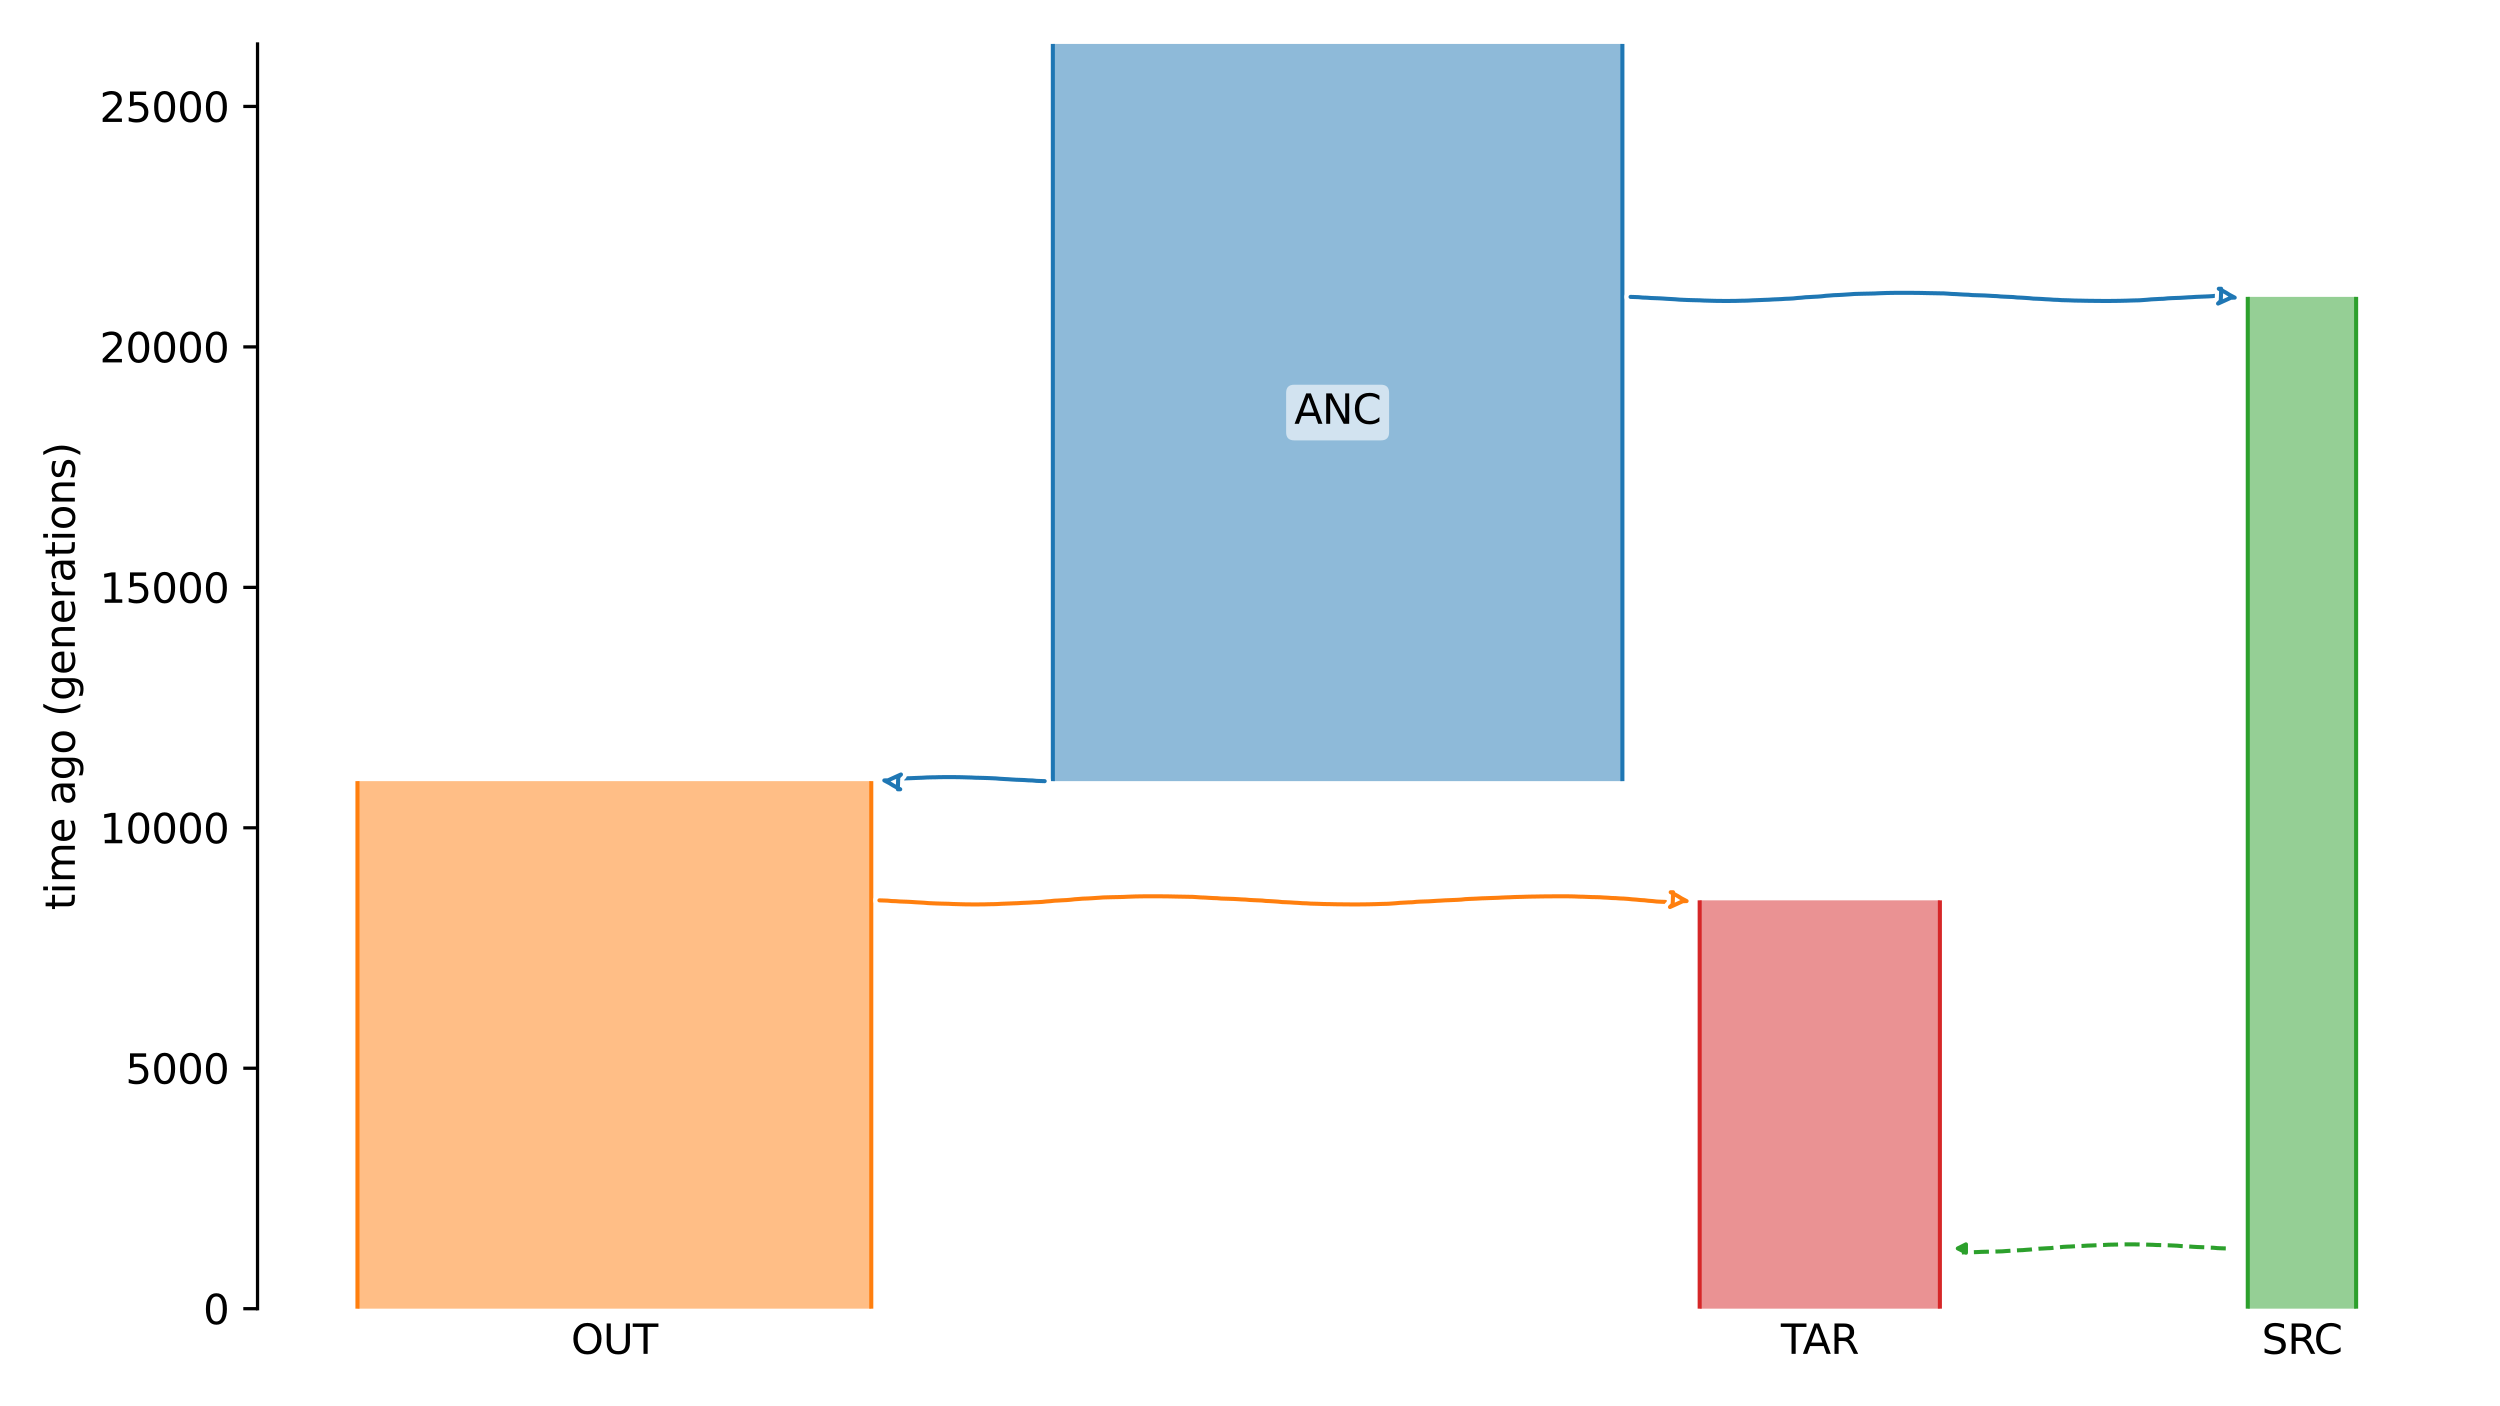 <?xml version="1.0" encoding="utf-8" standalone="no"?>
<!DOCTYPE svg PUBLIC "-//W3C//DTD SVG 1.1//EN"
  "http://www.w3.org/Graphics/SVG/1.1/DTD/svg11.dtd">
<svg xmlns:xlink="http://www.w3.org/1999/xlink" width="614.4pt" height="345.6pt" viewBox="0 0 614.4 345.6" xmlns="http://www.w3.org/2000/svg" version="1.1">
 <defs>
  <style type="text/css">*{stroke-linejoin: round; stroke-linecap: butt}</style>
 </defs>
 <g id="figure_1">
  <g id="patch_1">
   <path d="M 0 345.6 
L 614.4 345.6 
L 614.4 0 
L 0 0 
z
" style="fill: #ffffff"/>
  </g>
  <g id="axes_1">
   <g id="patch_2">
    <path d="M 63.291 321.622 
L 603.6 321.622 
L 603.6 10.8 
L 63.291 10.8 
z
" style="fill: #ffffff"/>
   </g>
   <path d="M 547.01 306.814 
L 546.01 306.782 
L 545.01 306.745 
L 544.01 306.647 
L 543.01 306.615 
L 542.01 306.541 
L 541.01 306.503 
L 540.01 306.467 
L 539.01 306.41 
L 538.01 306.339 
L 537.01 306.287 
L 536.01 306.228 
L 535.01 306.14 
L 534.01 306.094 
L 533.01 306.051 
L 532.01 306.021 
L 531.01 305.995 
L 530.01 305.974 
L 529.01 305.919 
L 528.01 305.891 
L 527.01 305.862 
L 526.01 305.836 
L 525.01 305.825 
L 524.01 305.815 
L 523.01 305.815 
L 522.01 305.825 
L 521.01 305.836 
L 520.01 305.867 
L 519.01 305.878 
L 518.01 305.909 
L 517.01 305.968 
L 516.01 306.006 
L 515.01 306.045 
L 514.01 306.087 
L 513.01 306.12 
L 512.01 306.187 
L 511.01 306.226 
L 510.01 306.269 
L 509.01 306.34 
L 508.01 306.376 
L 507.01 306.434 
L 506.01 306.545 
L 505.01 306.616 
L 504.01 306.729 
L 503.01 306.775 
L 502.01 306.836 
L 501.01 306.885 
L 500.01 306.965 
L 499.01 307.084 
L 498.01 307.154 
L 497.01 307.237 
L 496.01 307.271 
L 495.01 307.322 
L 494.01 307.39 
L 493.01 307.456 
L 492.01 307.533 
L 491.01 307.561 
L 490.01 307.587 
L 489.01 307.61 
L 488.01 307.629 
L 487.01 307.656 
L 486.01 307.705 
L 485.01 307.74 
L 484.01 307.776 
L 482.15 307.792 
" clip-path="url(#paf334e5e18)" style="fill: none; stroke-dasharray: 3.7,1.6; stroke-dashoffset: 0; stroke: #2ca02c"/>
   <g id="patch_3">
    <path d="M 258.746 10.8 
L 258.746 191.975 
M 398.719 10.8 
L 398.719 191.975 
" clip-path="url(#paf334e5e18)" style="fill: none; stroke: #ffffff; stroke-width: 3; stroke-linejoin: miter"/>
    <path d="M 258.746 10.8 
L 258.746 191.975 
M 398.719 10.8 
L 398.719 191.975 
" clip-path="url(#paf334e5e18)" style="fill: none; stroke: #1f77b4; stroke-linejoin: miter"/>
    <g id="PolyCollection_1">
     <path d="M 398.719 10.8 
L 258.746 10.8 
L 258.746 191.975 
L 398.719 191.975 
L 398.719 191.975 
L 398.719 10.8 
z
" clip-path="url(#paf334e5e18)" style="fill: #1f77b4; fill-opacity: 0.5"/>
    </g>
    <g id="patch_4">
     <path d="M 87.85 191.975 
L 87.85 321.622 
M 214.123 191.975 
L 214.123 321.622 
" clip-path="url(#paf334e5e18)" style="fill: none; stroke: #ffffff; stroke-width: 3; stroke-linejoin: miter"/>
     <path d="M 87.85 191.975 
L 87.85 321.622 
M 214.123 191.975 
L 214.123 321.622 
" clip-path="url(#paf334e5e18)" style="fill: none; stroke: #ff7f0e; stroke-linejoin: miter"/>
     <g id="PolyCollection_2">
      <path d="M 214.123 191.975 
L 87.85 191.975 
L 87.85 321.622 
L 214.123 321.622 
L 214.123 321.622 
L 214.123 191.975 
z
" clip-path="url(#paf334e5e18)" style="fill: #ff7f0e; fill-opacity: 0.5"/>
     </g>
     <g id="patch_5">
      <path d="M 552.413 72.964 
L 552.413 321.622 
M 579.04 72.964 
L 579.04 321.622 
" clip-path="url(#paf334e5e18)" style="fill: none; stroke: #ffffff; stroke-width: 3; stroke-linejoin: miter"/>
      <path d="M 552.413 72.964 
L 552.413 321.622 
M 579.04 72.964 
L 579.04 321.622 
" clip-path="url(#paf334e5e18)" style="fill: none; stroke: #2ca02c; stroke-linejoin: miter"/>
      <g id="PolyCollection_3">
       <path d="M 579.04 72.964 
L 552.413 72.964 
L 552.413 321.622 
L 579.04 321.622 
L 579.04 321.622 
L 579.04 72.964 
z
" clip-path="url(#paf334e5e18)" style="fill: #2ca02c; fill-opacity: 0.5"/>
      </g>
      <g id="patch_6">
       <path d="M 417.712 221.273 
L 417.712 321.622 
M 476.747 221.273 
L 476.747 321.622 
" clip-path="url(#paf334e5e18)" style="fill: none; stroke: #ffffff; stroke-width: 3; stroke-linejoin: miter"/>
       <path d="M 417.712 221.273 
L 417.712 321.622 
M 476.747 221.273 
L 476.747 321.622 
" clip-path="url(#paf334e5e18)" style="fill: none; stroke: #d62728; stroke-linejoin: miter"/>
       <g id="PolyCollection_4">
        <path d="M 476.747 221.273 
L 417.712 221.273 
L 417.712 321.622 
L 476.747 321.622 
L 476.747 321.622 
L 476.747 221.273 
z
" clip-path="url(#paf334e5e18)" style="fill: #d62728; fill-opacity: 0.5"/>
       </g>
       <g id="matplotlib.axis_1">
        <g id="xtick_1">
         <g id="line2d_1"/>
         <g id="text_1">
          <!-- OUT -->
          <g transform="translate(140.337 332.72) scale(0.1 -0.1)">
           <defs>
            <path id="DejaVuSans-4f" d="M 2522 4238 
Q 1834 4238 1429 3725 
Q 1025 3213 1025 2328 
Q 1025 1447 1429 934 
Q 1834 422 2522 422 
Q 3209 422 3611 934 
Q 4013 1447 4013 2328 
Q 4013 3213 3611 3725 
Q 3209 4238 2522 4238 
z
M 2522 4750 
Q 3503 4750 4090 4092 
Q 4678 3434 4678 2328 
Q 4678 1225 4090 567 
Q 3503 -91 2522 -91 
Q 1538 -91 948 565 
Q 359 1222 359 2328 
Q 359 3434 948 4092 
Q 1538 4750 2522 4750 
z
" transform="scale(0.016)"/>
            <path id="DejaVuSans-55" d="M 556 4666 
L 1191 4666 
L 1191 1831 
Q 1191 1081 1462 751 
Q 1734 422 2344 422 
Q 2950 422 3222 751 
Q 3494 1081 3494 1831 
L 3494 4666 
L 4128 4666 
L 4128 1753 
Q 4128 841 3676 375 
Q 3225 -91 2344 -91 
Q 1459 -91 1007 375 
Q 556 841 556 1753 
L 556 4666 
z
" transform="scale(0.016)"/>
            <path id="DejaVuSans-54" d="M -19 4666 
L 3928 4666 
L 3928 4134 
L 2272 4134 
L 2272 0 
L 1638 0 
L 1638 4134 
L -19 4134 
L -19 4666 
z
" transform="scale(0.016)"/>
           </defs>
           <use xlink:href="#DejaVuSans-4f"/>
           <use xlink:href="#DejaVuSans-55" x="78.711"/>
           <use xlink:href="#DejaVuSans-54" x="151.904"/>
          </g>
         </g>
        </g>
        <g id="xtick_2">
         <g id="line2d_2"/>
         <g id="text_2">
          <!-- SRC -->
          <g transform="translate(555.837 332.72) scale(0.1 -0.1)">
           <defs>
            <path id="DejaVuSans-53" d="M 3425 4513 
L 3425 3897 
Q 3066 4069 2747 4153 
Q 2428 4238 2131 4238 
Q 1616 4238 1336 4038 
Q 1056 3838 1056 3469 
Q 1056 3159 1242 3001 
Q 1428 2844 1947 2747 
L 2328 2669 
Q 3034 2534 3370 2195 
Q 3706 1856 3706 1288 
Q 3706 609 3251 259 
Q 2797 -91 1919 -91 
Q 1588 -91 1214 -16 
Q 841 59 441 206 
L 441 856 
Q 825 641 1194 531 
Q 1563 422 1919 422 
Q 2459 422 2753 634 
Q 3047 847 3047 1241 
Q 3047 1584 2836 1778 
Q 2625 1972 2144 2069 
L 1759 2144 
Q 1053 2284 737 2584 
Q 422 2884 422 3419 
Q 422 4038 858 4394 
Q 1294 4750 2059 4750 
Q 2388 4750 2728 4690 
Q 3069 4631 3425 4513 
z
" transform="scale(0.016)"/>
            <path id="DejaVuSans-52" d="M 2841 2188 
Q 3044 2119 3236 1894 
Q 3428 1669 3622 1275 
L 4263 0 
L 3584 0 
L 2988 1197 
Q 2756 1666 2539 1819 
Q 2322 1972 1947 1972 
L 1259 1972 
L 1259 0 
L 628 0 
L 628 4666 
L 2053 4666 
Q 2853 4666 3247 4331 
Q 3641 3997 3641 3322 
Q 3641 2881 3436 2590 
Q 3231 2300 2841 2188 
z
M 1259 4147 
L 1259 2491 
L 2053 2491 
Q 2509 2491 2742 2702 
Q 2975 2913 2975 3322 
Q 2975 3731 2742 3939 
Q 2509 4147 2053 4147 
L 1259 4147 
z
" transform="scale(0.016)"/>
            <path id="DejaVuSans-43" d="M 4122 4306 
L 4122 3641 
Q 3803 3938 3442 4084 
Q 3081 4231 2675 4231 
Q 1875 4231 1450 3742 
Q 1025 3253 1025 2328 
Q 1025 1406 1450 917 
Q 1875 428 2675 428 
Q 3081 428 3442 575 
Q 3803 722 4122 1019 
L 4122 359 
Q 3791 134 3420 21 
Q 3050 -91 2638 -91 
Q 1578 -91 968 557 
Q 359 1206 359 2328 
Q 359 3453 968 4101 
Q 1578 4750 2638 4750 
Q 3056 4750 3426 4639 
Q 3797 4528 4122 4306 
z
" transform="scale(0.016)"/>
           </defs>
           <use xlink:href="#DejaVuSans-53"/>
           <use xlink:href="#DejaVuSans-52" x="63.477"/>
           <use xlink:href="#DejaVuSans-43" x="127.959"/>
          </g>
         </g>
        </g>
        <g id="xtick_3">
         <g id="line2d_3"/>
         <g id="text_3">
          <!-- TAR -->
          <g transform="translate(437.669 332.72) scale(0.1 -0.1)">
           <defs>
            <path id="DejaVuSans-41" d="M 2188 4044 
L 1331 1722 
L 3047 1722 
L 2188 4044 
z
M 1831 4666 
L 2547 4666 
L 4325 0 
L 3669 0 
L 3244 1197 
L 1141 1197 
L 716 0 
L 50 0 
L 1831 4666 
z
" transform="scale(0.016)"/>
           </defs>
           <use xlink:href="#DejaVuSans-54"/>
           <use xlink:href="#DejaVuSans-41" x="53.334"/>
           <use xlink:href="#DejaVuSans-52" x="121.742"/>
          </g>
         </g>
        </g>
       </g>
       <g id="matplotlib.axis_2">
        <g id="ytick_1">
         <g id="line2d_4">
          <defs>
           <path id="m80ee68246e" d="M 0 0 
L -3.5 0 
" style="stroke: #000000; stroke-width: 0.8"/>
          </defs>
          <g>
           <use xlink:href="#m80ee68246e" x="63.291" y="321.622" style="stroke: #000000; stroke-width: 0.8"/>
          </g>
         </g>
         <g id="text_4">
          <!-- 0 -->
          <g transform="translate(49.928 325.421) scale(0.1 -0.1)">
           <defs>
            <path id="DejaVuSans-30" d="M 2034 4250 
Q 1547 4250 1301 3770 
Q 1056 3291 1056 2328 
Q 1056 1369 1301 889 
Q 1547 409 2034 409 
Q 2525 409 2770 889 
Q 3016 1369 3016 2328 
Q 3016 3291 2770 3770 
Q 2525 4250 2034 4250 
z
M 2034 4750 
Q 2819 4750 3233 4129 
Q 3647 3509 3647 2328 
Q 3647 1150 3233 529 
Q 2819 -91 2034 -91 
Q 1250 -91 836 529 
Q 422 1150 422 2328 
Q 422 3509 836 4129 
Q 1250 4750 2034 4750 
z
" transform="scale(0.016)"/>
           </defs>
           <use xlink:href="#DejaVuSans-30"/>
          </g>
         </g>
        </g>
        <g id="ytick_2">
         <g id="line2d_5">
          <g>
           <use xlink:href="#m80ee68246e" x="63.291" y="262.53" style="stroke: #000000; stroke-width: 0.8"/>
          </g>
         </g>
         <g id="text_5">
          <!-- 5000 -->
          <g transform="translate(30.841 266.329) scale(0.1 -0.1)">
           <defs>
            <path id="DejaVuSans-35" d="M 691 4666 
L 3169 4666 
L 3169 4134 
L 1269 4134 
L 1269 2991 
Q 1406 3038 1543 3061 
Q 1681 3084 1819 3084 
Q 2600 3084 3056 2656 
Q 3513 2228 3513 1497 
Q 3513 744 3044 326 
Q 2575 -91 1722 -91 
Q 1428 -91 1123 -41 
Q 819 9 494 109 
L 494 744 
Q 775 591 1075 516 
Q 1375 441 1709 441 
Q 2250 441 2565 725 
Q 2881 1009 2881 1497 
Q 2881 1984 2565 2268 
Q 2250 2553 1709 2553 
Q 1456 2553 1204 2497 
Q 953 2441 691 2322 
L 691 4666 
z
" transform="scale(0.016)"/>
           </defs>
           <use xlink:href="#DejaVuSans-35"/>
           <use xlink:href="#DejaVuSans-30" x="63.623"/>
           <use xlink:href="#DejaVuSans-30" x="127.246"/>
           <use xlink:href="#DejaVuSans-30" x="190.869"/>
          </g>
         </g>
        </g>
        <g id="ytick_3">
         <g id="line2d_6">
          <g>
           <use xlink:href="#m80ee68246e" x="63.291" y="203.439" style="stroke: #000000; stroke-width: 0.8"/>
          </g>
         </g>
         <g id="text_6">
          <!-- 10000 -->
          <g transform="translate(24.478 207.238) scale(0.1 -0.1)">
           <defs>
            <path id="DejaVuSans-31" d="M 794 531 
L 1825 531 
L 1825 4091 
L 703 3866 
L 703 4441 
L 1819 4666 
L 2450 4666 
L 2450 531 
L 3481 531 
L 3481 0 
L 794 0 
L 794 531 
z
" transform="scale(0.016)"/>
           </defs>
           <use xlink:href="#DejaVuSans-31"/>
           <use xlink:href="#DejaVuSans-30" x="63.623"/>
           <use xlink:href="#DejaVuSans-30" x="127.246"/>
           <use xlink:href="#DejaVuSans-30" x="190.869"/>
           <use xlink:href="#DejaVuSans-30" x="254.492"/>
          </g>
         </g>
        </g>
        <g id="ytick_4">
         <g id="line2d_7">
          <g>
           <use xlink:href="#m80ee68246e" x="63.291" y="144.347" style="stroke: #000000; stroke-width: 0.8"/>
          </g>
         </g>
         <g id="text_7">
          <!-- 15000 -->
          <g transform="translate(24.478 148.146) scale(0.1 -0.1)">
           <use xlink:href="#DejaVuSans-31"/>
           <use xlink:href="#DejaVuSans-35" x="63.623"/>
           <use xlink:href="#DejaVuSans-30" x="127.246"/>
           <use xlink:href="#DejaVuSans-30" x="190.869"/>
           <use xlink:href="#DejaVuSans-30" x="254.492"/>
          </g>
         </g>
        </g>
        <g id="ytick_5">
         <g id="line2d_8">
          <g>
           <use xlink:href="#m80ee68246e" x="63.291" y="85.255" style="stroke: #000000; stroke-width: 0.8"/>
          </g>
         </g>
         <g id="text_8">
          <!-- 20000 -->
          <g transform="translate(24.478 89.055) scale(0.1 -0.1)">
           <defs>
            <path id="DejaVuSans-32" d="M 1228 531 
L 3431 531 
L 3431 0 
L 469 0 
L 469 531 
Q 828 903 1448 1529 
Q 2069 2156 2228 2338 
Q 2531 2678 2651 2914 
Q 2772 3150 2772 3378 
Q 2772 3750 2511 3984 
Q 2250 4219 1831 4219 
Q 1534 4219 1204 4116 
Q 875 4013 500 3803 
L 500 4441 
Q 881 4594 1212 4672 
Q 1544 4750 1819 4750 
Q 2544 4750 2975 4387 
Q 3406 4025 3406 3419 
Q 3406 3131 3298 2873 
Q 3191 2616 2906 2266 
Q 2828 2175 2409 1742 
Q 1991 1309 1228 531 
z
" transform="scale(0.016)"/>
           </defs>
           <use xlink:href="#DejaVuSans-32"/>
           <use xlink:href="#DejaVuSans-30" x="63.623"/>
           <use xlink:href="#DejaVuSans-30" x="127.246"/>
           <use xlink:href="#DejaVuSans-30" x="190.869"/>
           <use xlink:href="#DejaVuSans-30" x="254.492"/>
          </g>
         </g>
        </g>
        <g id="ytick_6">
         <g id="line2d_9">
          <g>
           <use xlink:href="#m80ee68246e" x="63.291" y="26.164" style="stroke: #000000; stroke-width: 0.8"/>
          </g>
         </g>
         <g id="text_9">
          <!-- 25000 -->
          <g transform="translate(24.478 29.963) scale(0.1 -0.1)">
           <use xlink:href="#DejaVuSans-32"/>
           <use xlink:href="#DejaVuSans-35" x="63.623"/>
           <use xlink:href="#DejaVuSans-30" x="127.246"/>
           <use xlink:href="#DejaVuSans-30" x="190.869"/>
           <use xlink:href="#DejaVuSans-30" x="254.492"/>
          </g>
         </g>
        </g>
        <g id="text_10">
         <!-- time ago (generations) -->
         <g transform="translate(18.398 223.682) rotate(-90) scale(0.1 -0.1)">
          <defs>
           <path id="DejaVuSans-74" d="M 1172 4494 
L 1172 3500 
L 2356 3500 
L 2356 3053 
L 1172 3053 
L 1172 1153 
Q 1172 725 1289 603 
Q 1406 481 1766 481 
L 2356 481 
L 2356 0 
L 1766 0 
Q 1100 0 847 248 
Q 594 497 594 1153 
L 594 3053 
L 172 3053 
L 172 3500 
L 594 3500 
L 594 4494 
L 1172 4494 
z
" transform="scale(0.016)"/>
           <path id="DejaVuSans-69" d="M 603 3500 
L 1178 3500 
L 1178 0 
L 603 0 
L 603 3500 
z
M 603 4863 
L 1178 4863 
L 1178 4134 
L 603 4134 
L 603 4863 
z
" transform="scale(0.016)"/>
           <path id="DejaVuSans-6d" d="M 3328 2828 
Q 3544 3216 3844 3400 
Q 4144 3584 4550 3584 
Q 5097 3584 5394 3201 
Q 5691 2819 5691 2113 
L 5691 0 
L 5113 0 
L 5113 2094 
Q 5113 2597 4934 2840 
Q 4756 3084 4391 3084 
Q 3944 3084 3684 2787 
Q 3425 2491 3425 1978 
L 3425 0 
L 2847 0 
L 2847 2094 
Q 2847 2600 2669 2842 
Q 2491 3084 2119 3084 
Q 1678 3084 1418 2786 
Q 1159 2488 1159 1978 
L 1159 0 
L 581 0 
L 581 3500 
L 1159 3500 
L 1159 2956 
Q 1356 3278 1631 3431 
Q 1906 3584 2284 3584 
Q 2666 3584 2933 3390 
Q 3200 3197 3328 2828 
z
" transform="scale(0.016)"/>
           <path id="DejaVuSans-65" d="M 3597 1894 
L 3597 1613 
L 953 1613 
Q 991 1019 1311 708 
Q 1631 397 2203 397 
Q 2534 397 2845 478 
Q 3156 559 3463 722 
L 3463 178 
Q 3153 47 2828 -22 
Q 2503 -91 2169 -91 
Q 1331 -91 842 396 
Q 353 884 353 1716 
Q 353 2575 817 3079 
Q 1281 3584 2069 3584 
Q 2775 3584 3186 3129 
Q 3597 2675 3597 1894 
z
M 3022 2063 
Q 3016 2534 2758 2815 
Q 2500 3097 2075 3097 
Q 1594 3097 1305 2825 
Q 1016 2553 972 2059 
L 3022 2063 
z
" transform="scale(0.016)"/>
           <path id="DejaVuSans-20" transform="scale(0.016)"/>
           <path id="DejaVuSans-61" d="M 2194 1759 
Q 1497 1759 1228 1600 
Q 959 1441 959 1056 
Q 959 750 1161 570 
Q 1363 391 1709 391 
Q 2188 391 2477 730 
Q 2766 1069 2766 1631 
L 2766 1759 
L 2194 1759 
z
M 3341 1997 
L 3341 0 
L 2766 0 
L 2766 531 
Q 2569 213 2275 61 
Q 1981 -91 1556 -91 
Q 1019 -91 701 211 
Q 384 513 384 1019 
Q 384 1609 779 1909 
Q 1175 2209 1959 2209 
L 2766 2209 
L 2766 2266 
Q 2766 2663 2505 2880 
Q 2244 3097 1772 3097 
Q 1472 3097 1187 3025 
Q 903 2953 641 2809 
L 641 3341 
Q 956 3463 1253 3523 
Q 1550 3584 1831 3584 
Q 2591 3584 2966 3190 
Q 3341 2797 3341 1997 
z
" transform="scale(0.016)"/>
           <path id="DejaVuSans-67" d="M 2906 1791 
Q 2906 2416 2648 2759 
Q 2391 3103 1925 3103 
Q 1463 3103 1205 2759 
Q 947 2416 947 1791 
Q 947 1169 1205 825 
Q 1463 481 1925 481 
Q 2391 481 2648 825 
Q 2906 1169 2906 1791 
z
M 3481 434 
Q 3481 -459 3084 -895 
Q 2688 -1331 1869 -1331 
Q 1566 -1331 1297 -1286 
Q 1028 -1241 775 -1147 
L 775 -588 
Q 1028 -725 1275 -790 
Q 1522 -856 1778 -856 
Q 2344 -856 2625 -561 
Q 2906 -266 2906 331 
L 2906 616 
Q 2728 306 2450 153 
Q 2172 0 1784 0 
Q 1141 0 747 490 
Q 353 981 353 1791 
Q 353 2603 747 3093 
Q 1141 3584 1784 3584 
Q 2172 3584 2450 3431 
Q 2728 3278 2906 2969 
L 2906 3500 
L 3481 3500 
L 3481 434 
z
" transform="scale(0.016)"/>
           <path id="DejaVuSans-6f" d="M 1959 3097 
Q 1497 3097 1228 2736 
Q 959 2375 959 1747 
Q 959 1119 1226 758 
Q 1494 397 1959 397 
Q 2419 397 2687 759 
Q 2956 1122 2956 1747 
Q 2956 2369 2687 2733 
Q 2419 3097 1959 3097 
z
M 1959 3584 
Q 2709 3584 3137 3096 
Q 3566 2609 3566 1747 
Q 3566 888 3137 398 
Q 2709 -91 1959 -91 
Q 1206 -91 779 398 
Q 353 888 353 1747 
Q 353 2609 779 3096 
Q 1206 3584 1959 3584 
z
" transform="scale(0.016)"/>
           <path id="DejaVuSans-28" d="M 1984 4856 
Q 1566 4138 1362 3434 
Q 1159 2731 1159 2009 
Q 1159 1288 1364 580 
Q 1569 -128 1984 -844 
L 1484 -844 
Q 1016 -109 783 600 
Q 550 1309 550 2009 
Q 550 2706 781 3412 
Q 1013 4119 1484 4856 
L 1984 4856 
z
" transform="scale(0.016)"/>
           <path id="DejaVuSans-6e" d="M 3513 2113 
L 3513 0 
L 2938 0 
L 2938 2094 
Q 2938 2591 2744 2837 
Q 2550 3084 2163 3084 
Q 1697 3084 1428 2787 
Q 1159 2491 1159 1978 
L 1159 0 
L 581 0 
L 581 3500 
L 1159 3500 
L 1159 2956 
Q 1366 3272 1645 3428 
Q 1925 3584 2291 3584 
Q 2894 3584 3203 3211 
Q 3513 2838 3513 2113 
z
" transform="scale(0.016)"/>
           <path id="DejaVuSans-72" d="M 2631 2963 
Q 2534 3019 2420 3045 
Q 2306 3072 2169 3072 
Q 1681 3072 1420 2755 
Q 1159 2438 1159 1844 
L 1159 0 
L 581 0 
L 581 3500 
L 1159 3500 
L 1159 2956 
Q 1341 3275 1631 3429 
Q 1922 3584 2338 3584 
Q 2397 3584 2469 3576 
Q 2541 3569 2628 3553 
L 2631 2963 
z
" transform="scale(0.016)"/>
           <path id="DejaVuSans-73" d="M 2834 3397 
L 2834 2853 
Q 2591 2978 2328 3040 
Q 2066 3103 1784 3103 
Q 1356 3103 1142 2972 
Q 928 2841 928 2578 
Q 928 2378 1081 2264 
Q 1234 2150 1697 2047 
L 1894 2003 
Q 2506 1872 2764 1633 
Q 3022 1394 3022 966 
Q 3022 478 2636 193 
Q 2250 -91 1575 -91 
Q 1294 -91 989 -36 
Q 684 19 347 128 
L 347 722 
Q 666 556 975 473 
Q 1284 391 1588 391 
Q 1994 391 2212 530 
Q 2431 669 2431 922 
Q 2431 1156 2273 1281 
Q 2116 1406 1581 1522 
L 1381 1569 
Q 847 1681 609 1914 
Q 372 2147 372 2553 
Q 372 3047 722 3315 
Q 1072 3584 1716 3584 
Q 2034 3584 2315 3537 
Q 2597 3491 2834 3397 
z
" transform="scale(0.016)"/>
           <path id="DejaVuSans-29" d="M 513 4856 
L 1013 4856 
Q 1481 4119 1714 3412 
Q 1947 2706 1947 2009 
Q 1947 1309 1714 600 
Q 1481 -109 1013 -844 
L 513 -844 
Q 928 -128 1133 580 
Q 1338 1288 1338 2009 
Q 1338 2731 1133 3434 
Q 928 4138 513 4856 
z
" transform="scale(0.016)"/>
          </defs>
          <use xlink:href="#DejaVuSans-74"/>
          <use xlink:href="#DejaVuSans-69" x="39.209"/>
          <use xlink:href="#DejaVuSans-6d" x="66.992"/>
          <use xlink:href="#DejaVuSans-65" x="164.404"/>
          <use xlink:href="#DejaVuSans-20" x="225.928"/>
          <use xlink:href="#DejaVuSans-61" x="257.715"/>
          <use xlink:href="#DejaVuSans-67" x="318.994"/>
          <use xlink:href="#DejaVuSans-6f" x="382.471"/>
          <use xlink:href="#DejaVuSans-20" x="443.652"/>
          <use xlink:href="#DejaVuSans-28" x="475.439"/>
          <use xlink:href="#DejaVuSans-67" x="514.453"/>
          <use xlink:href="#DejaVuSans-65" x="577.93"/>
          <use xlink:href="#DejaVuSans-6e" x="639.453"/>
          <use xlink:href="#DejaVuSans-65" x="702.832"/>
          <use xlink:href="#DejaVuSans-72" x="764.355"/>
          <use xlink:href="#DejaVuSans-61" x="805.469"/>
          <use xlink:href="#DejaVuSans-74" x="866.748"/>
          <use xlink:href="#DejaVuSans-69" x="905.957"/>
          <use xlink:href="#DejaVuSans-6f" x="933.74"/>
          <use xlink:href="#DejaVuSans-6e" x="994.922"/>
          <use xlink:href="#DejaVuSans-73" x="1058.301"/>
          <use xlink:href="#DejaVuSans-29" x="1110.4"/>
         </g>
        </g>
       </g>
       <g id="patch_7">
        <path d="M 256.744 191.975 
L 255.744 191.943 
L 254.744 191.907 
L 253.744 191.809 
L 252.744 191.776 
L 251.744 191.703 
L 250.744 191.664 
L 249.744 191.629 
L 248.744 191.571 
L 247.744 191.501 
L 246.744 191.449 
L 245.744 191.39 
L 244.744 191.301 
L 243.744 191.255 
L 242.744 191.213 
L 241.744 191.182 
L 240.744 191.156 
L 239.744 191.135 
L 238.744 191.081 
L 237.744 191.053 
L 236.744 191.023 
L 235.744 190.998 
L 234.744 190.986 
L 233.744 190.976 
L 232.744 190.976 
L 231.744 190.986 
L 230.744 190.998 
L 229.744 191.029 
L 228.744 191.04 
L 227.744 191.07 
L 226.744 191.13 
L 225.744 191.167 
L 224.744 191.206 
L 223.744 191.248 
L 222.744 191.281 
L 221.744 191.349 
L 220.744 191.388 
L 219.744 191.43 
L 218.744 191.501 
L 217.241 191.537 
" clip-path="url(#paf334e5e18)" style="fill: none; stroke: #ffffff; stroke-width: 3; stroke-linecap: round"/>
        <path d="M 256.744 191.975 
L 255.744 191.943 
L 254.744 191.907 
L 253.744 191.809 
L 252.744 191.776 
L 251.744 191.703 
L 250.744 191.664 
L 249.744 191.629 
L 248.744 191.571 
L 247.744 191.501 
L 246.744 191.449 
L 245.744 191.39 
L 244.744 191.301 
L 243.744 191.255 
L 242.744 191.213 
L 241.744 191.182 
L 240.744 191.156 
L 239.744 191.135 
L 238.744 191.081 
L 237.744 191.053 
L 236.744 191.023 
L 235.744 190.998 
L 234.744 190.986 
L 233.744 190.976 
L 232.744 190.976 
L 231.744 190.986 
L 230.744 190.998 
L 229.744 191.029 
L 228.744 191.04 
L 227.744 191.07 
L 226.744 191.13 
L 225.744 191.167 
L 224.744 191.206 
L 223.744 191.248 
L 222.744 191.281 
L 221.744 191.349 
L 220.744 191.388 
L 219.744 191.43 
L 218.744 191.501 
L 217.241 191.537 
" clip-path="url(#paf334e5e18)" style="fill: none; stroke: #1f77b4; stroke-linecap: round"/>
        <path d="M 221.241 193.975 
L 220.361 193.5 
L 219.483 193.019 
L 218.632 192.485 
L 217.33 191.797 
L 218.257 191.771 
L 219.169 191.358 
L 220.079 190.943 
L 221.422 190.336 
L 220.767 190.975 
L 220.715 191.975 
L 220.656 193.975 
z
" clip-path="url(#paf334e5e18)" style="fill: #ffffff; stroke: #ffffff; stroke-width: 3; stroke-linecap: round"/>
        <path d="M 221.241 193.975 
L 220.361 193.5 
L 219.483 193.019 
L 218.632 192.485 
L 217.33 191.797 
L 218.257 191.771 
L 219.169 191.358 
L 220.079 190.943 
L 221.422 190.336 
L 220.767 190.975 
L 220.715 191.975 
L 220.656 193.975 
z
" clip-path="url(#paf334e5e18)" style="fill: #ffffff; stroke: #1f77b4; stroke-linecap: round"/>
        <g id="patch_8">
         <path d="M 400.721 72.964 
L 401.721 72.996 
L 402.721 73.033 
L 403.721 73.13 
L 404.721 73.163 
L 405.721 73.237 
L 406.721 73.275 
L 407.721 73.311 
L 408.721 73.368 
L 409.721 73.439 
L 410.721 73.491 
L 411.721 73.55 
L 412.721 73.638 
L 413.721 73.684 
L 414.721 73.727 
L 415.721 73.757 
L 416.721 73.783 
L 417.721 73.804 
L 418.721 73.859 
L 419.721 73.887 
L 420.721 73.916 
L 421.721 73.942 
L 422.721 73.953 
L 423.721 73.963 
L 424.721 73.963 
L 425.721 73.953 
L 426.721 73.942 
L 427.721 73.911 
L 428.721 73.899 
L 429.721 73.869 
L 430.721 73.81 
L 431.721 73.772 
L 432.721 73.733 
L 433.721 73.691 
L 434.721 73.658 
L 435.721 73.591 
L 436.721 73.551 
L 437.721 73.509 
L 438.721 73.438 
L 439.721 73.402 
L 440.721 73.343 
L 441.721 73.232 
L 442.721 73.162 
L 443.721 73.049 
L 444.721 73.003 
L 445.721 72.942 
L 446.721 72.893 
L 447.721 72.813 
L 448.721 72.694 
L 449.721 72.624 
L 450.721 72.541 
L 451.721 72.507 
L 452.721 72.456 
L 453.721 72.388 
L 454.721 72.322 
L 455.721 72.245 
L 456.721 72.217 
L 457.721 72.191 
L 458.721 72.168 
L 459.721 72.149 
L 460.721 72.122 
L 461.721 72.072 
L 462.721 72.037 
L 463.721 72.002 
L 464.721 71.986 
L 465.721 71.97 
L 466.721 71.967 
L 467.721 71.965 
L 468.721 71.965 
L 469.721 71.967 
L 470.721 71.98 
L 471.721 71.989 
L 472.721 72.01 
L 473.721 72.033 
L 474.721 72.05 
L 475.721 72.069 
L 476.721 72.089 
L 477.721 72.106 
L 478.721 72.169 
L 479.721 72.244 
L 480.721 72.277 
L 481.721 72.344 
L 482.721 72.398 
L 483.721 72.432 
L 484.721 72.522 
L 485.721 72.551 
L 486.721 72.582 
L 487.721 72.613 
L 488.721 72.668 
L 489.721 72.733 
L 490.721 72.771 
L 491.721 72.867 
L 492.721 72.916 
L 493.721 72.96 
L 494.721 73 
L 495.721 73.108 
L 496.721 73.15 
L 497.721 73.212 
L 498.721 73.282 
L 499.721 73.387 
L 500.721 73.424 
L 501.721 73.47 
L 502.721 73.538 
L 503.721 73.587 
L 504.721 73.664 
L 505.721 73.695 
L 506.721 73.764 
L 507.721 73.788 
L 508.721 73.817 
L 509.721 73.859 
L 510.721 73.88 
L 511.721 73.894 
L 512.721 73.921 
L 513.721 73.93 
L 514.721 73.943 
L 515.721 73.954 
L 516.721 73.96 
L 517.721 73.964 
L 518.721 73.959 
L 519.721 73.945 
L 520.721 73.938 
L 521.721 73.913 
L 522.721 73.89 
L 523.721 73.853 
L 524.721 73.827 
L 525.721 73.805 
L 526.721 73.736 
L 527.721 73.662 
L 528.721 73.568 
L 529.721 73.517 
L 530.721 73.463 
L 531.721 73.428 
L 532.721 73.322 
L 533.721 73.269 
L 534.721 73.232 
L 535.721 73.201 
L 536.721 73.14 
L 537.721 73.073 
L 538.721 73.024 
L 539.721 72.959 
L 540.721 72.92 
L 541.721 72.878 
L 542.721 72.836 
L 543.721 72.777 
L 544.721 72.664 
L 545.721 72.612 
L 546.721 72.572 
L 547.721 72.525 
L 549.291 72.468 
" clip-path="url(#paf334e5e18)" style="fill: none; stroke: #ffffff; stroke-width: 3; stroke-linecap: round"/>
         <path d="M 400.721 72.964 
L 401.721 72.996 
L 402.721 73.033 
L 403.721 73.13 
L 404.721 73.163 
L 405.721 73.237 
L 406.721 73.275 
L 407.721 73.311 
L 408.721 73.368 
L 409.721 73.439 
L 410.721 73.491 
L 411.721 73.55 
L 412.721 73.638 
L 413.721 73.684 
L 414.721 73.727 
L 415.721 73.757 
L 416.721 73.783 
L 417.721 73.804 
L 418.721 73.859 
L 419.721 73.887 
L 420.721 73.916 
L 421.721 73.942 
L 422.721 73.953 
L 423.721 73.963 
L 424.721 73.963 
L 425.721 73.953 
L 426.721 73.942 
L 427.721 73.911 
L 428.721 73.899 
L 429.721 73.869 
L 430.721 73.81 
L 431.721 73.772 
L 432.721 73.733 
L 433.721 73.691 
L 434.721 73.658 
L 435.721 73.591 
L 436.721 73.551 
L 437.721 73.509 
L 438.721 73.438 
L 439.721 73.402 
L 440.721 73.343 
L 441.721 73.232 
L 442.721 73.162 
L 443.721 73.049 
L 444.721 73.003 
L 445.721 72.942 
L 446.721 72.893 
L 447.721 72.813 
L 448.721 72.694 
L 449.721 72.624 
L 450.721 72.541 
L 451.721 72.507 
L 452.721 72.456 
L 453.721 72.388 
L 454.721 72.322 
L 455.721 72.245 
L 456.721 72.217 
L 457.721 72.191 
L 458.721 72.168 
L 459.721 72.149 
L 460.721 72.122 
L 461.721 72.072 
L 462.721 72.037 
L 463.721 72.002 
L 464.721 71.986 
L 465.721 71.97 
L 466.721 71.967 
L 467.721 71.965 
L 468.721 71.965 
L 469.721 71.967 
L 470.721 71.98 
L 471.721 71.989 
L 472.721 72.01 
L 473.721 72.033 
L 474.721 72.05 
L 475.721 72.069 
L 476.721 72.089 
L 477.721 72.106 
L 478.721 72.169 
L 479.721 72.244 
L 480.721 72.277 
L 481.721 72.344 
L 482.721 72.398 
L 483.721 72.432 
L 484.721 72.522 
L 485.721 72.551 
L 486.721 72.582 
L 487.721 72.613 
L 488.721 72.668 
L 489.721 72.733 
L 490.721 72.771 
L 491.721 72.867 
L 492.721 72.916 
L 493.721 72.96 
L 494.721 73 
L 495.721 73.108 
L 496.721 73.15 
L 497.721 73.212 
L 498.721 73.282 
L 499.721 73.387 
L 500.721 73.424 
L 501.721 73.47 
L 502.721 73.538 
L 503.721 73.587 
L 504.721 73.664 
L 505.721 73.695 
L 506.721 73.764 
L 507.721 73.788 
L 508.721 73.817 
L 509.721 73.859 
L 510.721 73.88 
L 511.721 73.894 
L 512.721 73.921 
L 513.721 73.93 
L 514.721 73.943 
L 515.721 73.954 
L 516.721 73.96 
L 517.721 73.964 
L 518.721 73.959 
L 519.721 73.945 
L 520.721 73.938 
L 521.721 73.913 
L 522.721 73.89 
L 523.721 73.853 
L 524.721 73.827 
L 525.721 73.805 
L 526.721 73.736 
L 527.721 73.662 
L 528.721 73.568 
L 529.721 73.517 
L 530.721 73.463 
L 531.721 73.428 
L 532.721 73.322 
L 533.721 73.269 
L 534.721 73.232 
L 535.721 73.201 
L 536.721 73.14 
L 537.721 73.073 
L 538.721 73.024 
L 539.721 72.959 
L 540.721 72.92 
L 541.721 72.878 
L 542.721 72.836 
L 543.721 72.777 
L 544.721 72.664 
L 545.721 72.612 
L 546.721 72.572 
L 547.721 72.525 
L 549.291 72.468 
" clip-path="url(#paf334e5e18)" style="fill: none; stroke: #1f77b4; stroke-linecap: round"/>
         <path d="M 545.291 70.964 
L 546.171 71.44 
L 547.049 71.92 
L 547.9 72.455 
L 549.202 73.142 
L 548.274 73.168 
L 547.363 73.581 
L 546.452 73.996 
L 545.11 74.603 
L 545.765 73.964 
L 545.817 72.964 
L 545.876 70.964 
z
" clip-path="url(#paf334e5e18)" style="fill: #ffffff; stroke: #ffffff; stroke-width: 3; stroke-linecap: round"/>
         <path d="M 545.291 70.964 
L 546.171 71.44 
L 547.049 71.92 
L 547.9 72.455 
L 549.202 73.142 
L 548.274 73.168 
L 547.363 73.581 
L 546.452 73.996 
L 545.11 74.603 
L 545.765 73.964 
L 545.817 72.964 
L 545.876 70.964 
z
" clip-path="url(#paf334e5e18)" style="fill: #ffffff; stroke: #1f77b4; stroke-linecap: round"/>
         <g id="patch_9">
          <path d="M 216.12 221.273 
L 217.12 221.304 
L 218.12 221.341 
L 219.12 221.439 
L 220.12 221.471 
L 221.12 221.545 
L 222.12 221.583 
L 223.12 221.619 
L 224.12 221.676 
L 225.12 221.747 
L 226.12 221.799 
L 227.12 221.858 
L 228.12 221.946 
L 229.12 221.992 
L 230.12 222.035 
L 231.12 222.065 
L 232.12 222.091 
L 233.12 222.112 
L 234.12 222.167 
L 235.12 222.195 
L 236.12 222.224 
L 237.12 222.25 
L 238.12 222.261 
L 239.12 222.271 
L 240.12 222.271 
L 241.12 222.261 
L 242.12 222.25 
L 243.12 222.219 
L 244.12 222.208 
L 245.12 222.177 
L 246.12 222.118 
L 247.12 222.08 
L 248.12 222.041 
L 249.12 221.999 
L 250.12 221.966 
L 251.12 221.899 
L 252.12 221.86 
L 253.12 221.817 
L 254.12 221.746 
L 255.12 221.71 
L 256.12 221.652 
L 257.12 221.541 
L 258.12 221.47 
L 259.12 221.357 
L 260.12 221.311 
L 261.12 221.25 
L 262.12 221.201 
L 263.12 221.121 
L 264.12 221.002 
L 265.12 220.932 
L 266.12 220.849 
L 267.12 220.816 
L 268.12 220.764 
L 269.12 220.696 
L 270.12 220.63 
L 271.12 220.553 
L 272.12 220.525 
L 273.12 220.499 
L 274.12 220.476 
L 275.12 220.457 
L 276.12 220.43 
L 277.12 220.381 
L 278.12 220.346 
L 279.12 220.31 
L 280.12 220.294 
L 281.12 220.279 
L 282.12 220.275 
L 283.12 220.273 
L 284.12 220.273 
L 285.12 220.275 
L 286.12 220.288 
L 287.12 220.297 
L 288.12 220.318 
L 289.12 220.341 
L 290.12 220.359 
L 291.12 220.377 
L 292.12 220.397 
L 293.12 220.414 
L 294.12 220.477 
L 295.12 220.552 
L 296.12 220.585 
L 297.12 220.652 
L 298.12 220.706 
L 299.12 220.74 
L 300.12 220.83 
L 301.12 220.859 
L 302.12 220.89 
L 303.12 220.921 
L 304.12 220.976 
L 305.12 221.041 
L 306.12 221.079 
L 307.12 221.175 
L 308.12 221.224 
L 309.12 221.268 
L 310.12 221.308 
L 311.12 221.417 
L 312.12 221.458 
L 313.12 221.52 
L 314.12 221.59 
L 315.12 221.695 
L 316.12 221.732 
L 317.12 221.778 
L 318.12 221.846 
L 319.12 221.895 
L 320.12 221.973 
L 321.12 222.003 
L 322.12 222.073 
L 323.12 222.097 
L 324.12 222.125 
L 325.12 222.167 
L 326.12 222.189 
L 327.12 222.202 
L 328.12 222.229 
L 329.12 222.239 
L 330.12 222.251 
L 331.12 222.262 
L 332.12 222.268 
L 333.12 222.272 
L 334.12 222.267 
L 335.12 222.254 
L 336.12 222.246 
L 337.12 222.221 
L 338.12 222.198 
L 339.12 222.162 
L 340.12 222.136 
L 341.12 222.113 
L 342.12 222.045 
L 343.12 221.97 
L 344.12 221.876 
L 345.12 221.825 
L 346.12 221.771 
L 347.12 221.736 
L 348.12 221.63 
L 349.12 221.577 
L 350.12 221.541 
L 351.12 221.509 
L 352.12 221.448 
L 353.12 221.381 
L 354.12 221.332 
L 355.12 221.267 
L 356.12 221.229 
L 357.12 221.187 
L 358.12 221.145 
L 359.12 221.085 
L 360.12 220.972 
L 361.12 220.92 
L 362.12 220.88 
L 363.12 220.833 
L 364.12 220.776 
L 365.12 220.744 
L 366.12 220.708 
L 367.12 220.675 
L 368.12 220.641 
L 369.12 220.583 
L 370.12 220.538 
L 371.12 220.508 
L 372.12 220.458 
L 373.12 220.432 
L 374.12 220.411 
L 375.12 220.376 
L 376.12 220.352 
L 377.12 220.338 
L 378.12 220.319 
L 379.12 220.303 
L 380.12 220.291 
L 381.12 220.285 
L 382.12 220.278 
L 383.12 220.273 
L 384.12 220.275 
L 385.12 220.277 
L 386.12 220.289 
L 387.12 220.317 
L 388.12 220.361 
L 389.12 220.381 
L 390.12 220.422 
L 391.12 220.462 
L 392.12 220.481 
L 393.12 220.504 
L 394.12 220.571 
L 395.12 220.62 
L 396.12 220.694 
L 397.12 220.725 
L 398.12 220.802 
L 399.12 220.84 
L 400.12 220.914 
L 401.12 221.018 
L 402.12 221.088 
L 403.12 221.194 
L 404.12 221.249 
L 405.12 221.372 
L 406.12 221.443 
L 407.12 221.558 
L 408.12 221.609 
L 409.12 221.644 
L 410.12 221.736 
L 411.12 221.789 
L 412.12 221.877 
L 413.12 221.946 
L 414.591 221.993 
" clip-path="url(#paf334e5e18)" style="fill: none; stroke: #ffffff; stroke-width: 3; stroke-linecap: round"/>
          <path d="M 216.12 221.273 
L 217.12 221.304 
L 218.12 221.341 
L 219.12 221.439 
L 220.12 221.471 
L 221.12 221.545 
L 222.12 221.583 
L 223.12 221.619 
L 224.12 221.676 
L 225.12 221.747 
L 226.12 221.799 
L 227.12 221.858 
L 228.12 221.946 
L 229.12 221.992 
L 230.12 222.035 
L 231.12 222.065 
L 232.12 222.091 
L 233.12 222.112 
L 234.12 222.167 
L 235.12 222.195 
L 236.12 222.224 
L 237.12 222.25 
L 238.12 222.261 
L 239.12 222.271 
L 240.12 222.271 
L 241.12 222.261 
L 242.12 222.25 
L 243.12 222.219 
L 244.12 222.208 
L 245.12 222.177 
L 246.12 222.118 
L 247.12 222.08 
L 248.12 222.041 
L 249.12 221.999 
L 250.12 221.966 
L 251.12 221.899 
L 252.12 221.86 
L 253.12 221.817 
L 254.12 221.746 
L 255.12 221.71 
L 256.12 221.652 
L 257.12 221.541 
L 258.12 221.47 
L 259.12 221.357 
L 260.12 221.311 
L 261.12 221.25 
L 262.12 221.201 
L 263.12 221.121 
L 264.12 221.002 
L 265.12 220.932 
L 266.12 220.849 
L 267.12 220.816 
L 268.12 220.764 
L 269.12 220.696 
L 270.12 220.63 
L 271.12 220.553 
L 272.12 220.525 
L 273.12 220.499 
L 274.12 220.476 
L 275.12 220.457 
L 276.12 220.43 
L 277.12 220.381 
L 278.12 220.346 
L 279.12 220.31 
L 280.12 220.294 
L 281.12 220.279 
L 282.12 220.275 
L 283.12 220.273 
L 284.12 220.273 
L 285.12 220.275 
L 286.12 220.288 
L 287.12 220.297 
L 288.12 220.318 
L 289.12 220.341 
L 290.12 220.359 
L 291.12 220.377 
L 292.12 220.397 
L 293.12 220.414 
L 294.12 220.477 
L 295.12 220.552 
L 296.12 220.585 
L 297.12 220.652 
L 298.12 220.706 
L 299.12 220.74 
L 300.12 220.83 
L 301.12 220.859 
L 302.12 220.89 
L 303.12 220.921 
L 304.12 220.976 
L 305.12 221.041 
L 306.12 221.079 
L 307.12 221.175 
L 308.12 221.224 
L 309.12 221.268 
L 310.12 221.308 
L 311.12 221.417 
L 312.12 221.458 
L 313.12 221.52 
L 314.12 221.59 
L 315.12 221.695 
L 316.12 221.732 
L 317.12 221.778 
L 318.12 221.846 
L 319.12 221.895 
L 320.12 221.973 
L 321.12 222.003 
L 322.12 222.073 
L 323.12 222.097 
L 324.12 222.125 
L 325.12 222.167 
L 326.12 222.189 
L 327.12 222.202 
L 328.12 222.229 
L 329.12 222.239 
L 330.12 222.251 
L 331.12 222.262 
L 332.12 222.268 
L 333.12 222.272 
L 334.12 222.267 
L 335.12 222.254 
L 336.12 222.246 
L 337.12 222.221 
L 338.12 222.198 
L 339.12 222.162 
L 340.12 222.136 
L 341.12 222.113 
L 342.12 222.045 
L 343.12 221.97 
L 344.12 221.876 
L 345.12 221.825 
L 346.12 221.771 
L 347.12 221.736 
L 348.12 221.63 
L 349.12 221.577 
L 350.12 221.541 
L 351.12 221.509 
L 352.12 221.448 
L 353.12 221.381 
L 354.12 221.332 
L 355.12 221.267 
L 356.12 221.229 
L 357.12 221.187 
L 358.12 221.145 
L 359.12 221.085 
L 360.12 220.972 
L 361.12 220.92 
L 362.12 220.88 
L 363.12 220.833 
L 364.12 220.776 
L 365.12 220.744 
L 366.12 220.708 
L 367.12 220.675 
L 368.12 220.641 
L 369.12 220.583 
L 370.12 220.538 
L 371.12 220.508 
L 372.12 220.458 
L 373.12 220.432 
L 374.12 220.411 
L 375.12 220.376 
L 376.12 220.352 
L 377.12 220.338 
L 378.12 220.319 
L 379.12 220.303 
L 380.12 220.291 
L 381.12 220.285 
L 382.12 220.278 
L 383.12 220.273 
L 384.12 220.275 
L 385.12 220.277 
L 386.12 220.289 
L 387.12 220.317 
L 388.12 220.361 
L 389.12 220.381 
L 390.12 220.422 
L 391.12 220.462 
L 392.12 220.481 
L 393.12 220.504 
L 394.12 220.571 
L 395.12 220.62 
L 396.12 220.694 
L 397.12 220.725 
L 398.12 220.802 
L 399.12 220.84 
L 400.12 220.914 
L 401.12 221.018 
L 402.12 221.088 
L 403.12 221.194 
L 404.12 221.249 
L 405.12 221.372 
L 406.12 221.443 
L 407.12 221.558 
L 408.12 221.609 
L 409.12 221.644 
L 410.12 221.736 
L 411.12 221.789 
L 412.12 221.877 
L 413.12 221.946 
L 414.591 221.993 
" clip-path="url(#paf334e5e18)" style="fill: none; stroke: #ff7f0e; stroke-linecap: round"/>
          <path d="M 410.591 219.273 
L 411.472 219.748 
L 412.349 220.228 
L 413.2 220.763 
L 414.502 221.45 
L 413.575 221.476 
L 412.663 221.889 
L 411.753 222.304 
L 410.411 222.911 
L 411.065 222.273 
L 411.117 221.273 
L 411.177 219.273 
z
" clip-path="url(#paf334e5e18)" style="fill: #ffffff; stroke: #ffffff; stroke-width: 3; stroke-linecap: round"/>
          <path d="M 410.591 219.273 
L 411.472 219.748 
L 412.349 220.228 
L 413.2 220.763 
L 414.502 221.45 
L 413.575 221.476 
L 412.663 221.889 
L 411.753 222.304 
L 410.411 222.911 
L 411.065 222.273 
L 411.117 221.273 
L 411.177 219.273 
z
" clip-path="url(#paf334e5e18)" style="fill: #ffffff; stroke: #ff7f0e; stroke-linecap: round"/>
          <path d="M 482.15 306.814 
" clip-path="url(#paf334e5e18)" style="fill: none; stroke-dasharray: 3.7,1.6; stroke-dashoffset: 0; stroke: #2ca02c"/>
          <path d="M 481.15 306.814 
L 483.15 307.814 
L 483.15 305.814 
z
" clip-path="url(#paf334e5e18)" style="fill: #2ca02c; stroke: #2ca02c; stroke-linejoin: miter"/>
          <g id="patch_10">
           <path d="M 63.291 321.622 
L 63.291 10.8 
" style="fill: none; stroke: #000000; stroke-width: 0.8; stroke-linejoin: miter; stroke-linecap: square"/>
          </g>
          <g id="text_11">
           <g id="patch_11">
            <path d="M 318.08 108.227 
L 339.385 108.227 
Q 341.385 108.227 341.385 106.227 
L 341.385 96.548 
Q 341.385 94.548 339.385 94.548 
L 318.08 94.548 
Q 316.08 94.548 316.08 96.548 
L 316.08 106.227 
Q 316.08 108.227 318.08 108.227 
z
" style="fill: #ffffff; opacity: 0.6"/>
           </g>
           <!-- ANC -->
           <g transform="translate(318.08 104.147) scale(0.1 -0.1)">
            <defs>
             <path id="DejaVuSans-4e" d="M 628 4666 
L 1478 4666 
L 3547 763 
L 3547 4666 
L 4159 4666 
L 4159 0 
L 3309 0 
L 1241 3903 
L 1241 0 
L 628 0 
L 628 4666 
z
" transform="scale(0.016)"/>
            </defs>
            <use xlink:href="#DejaVuSans-41"/>
            <use xlink:href="#DejaVuSans-4e" x="68.408"/>
            <use xlink:href="#DejaVuSans-43" x="143.213"/>
           </g>
          </g>
         </g>
        </g>
        <defs>
         <clipPath id="paf334e5e18">
          <rect x="63.291" y="10.8" width="540.309" height="310.822"/>
         </clipPath>
        </defs>
       </g>
      </g>
     </g>
    </g>
   </g>
  </g>
 </g>
</svg>
